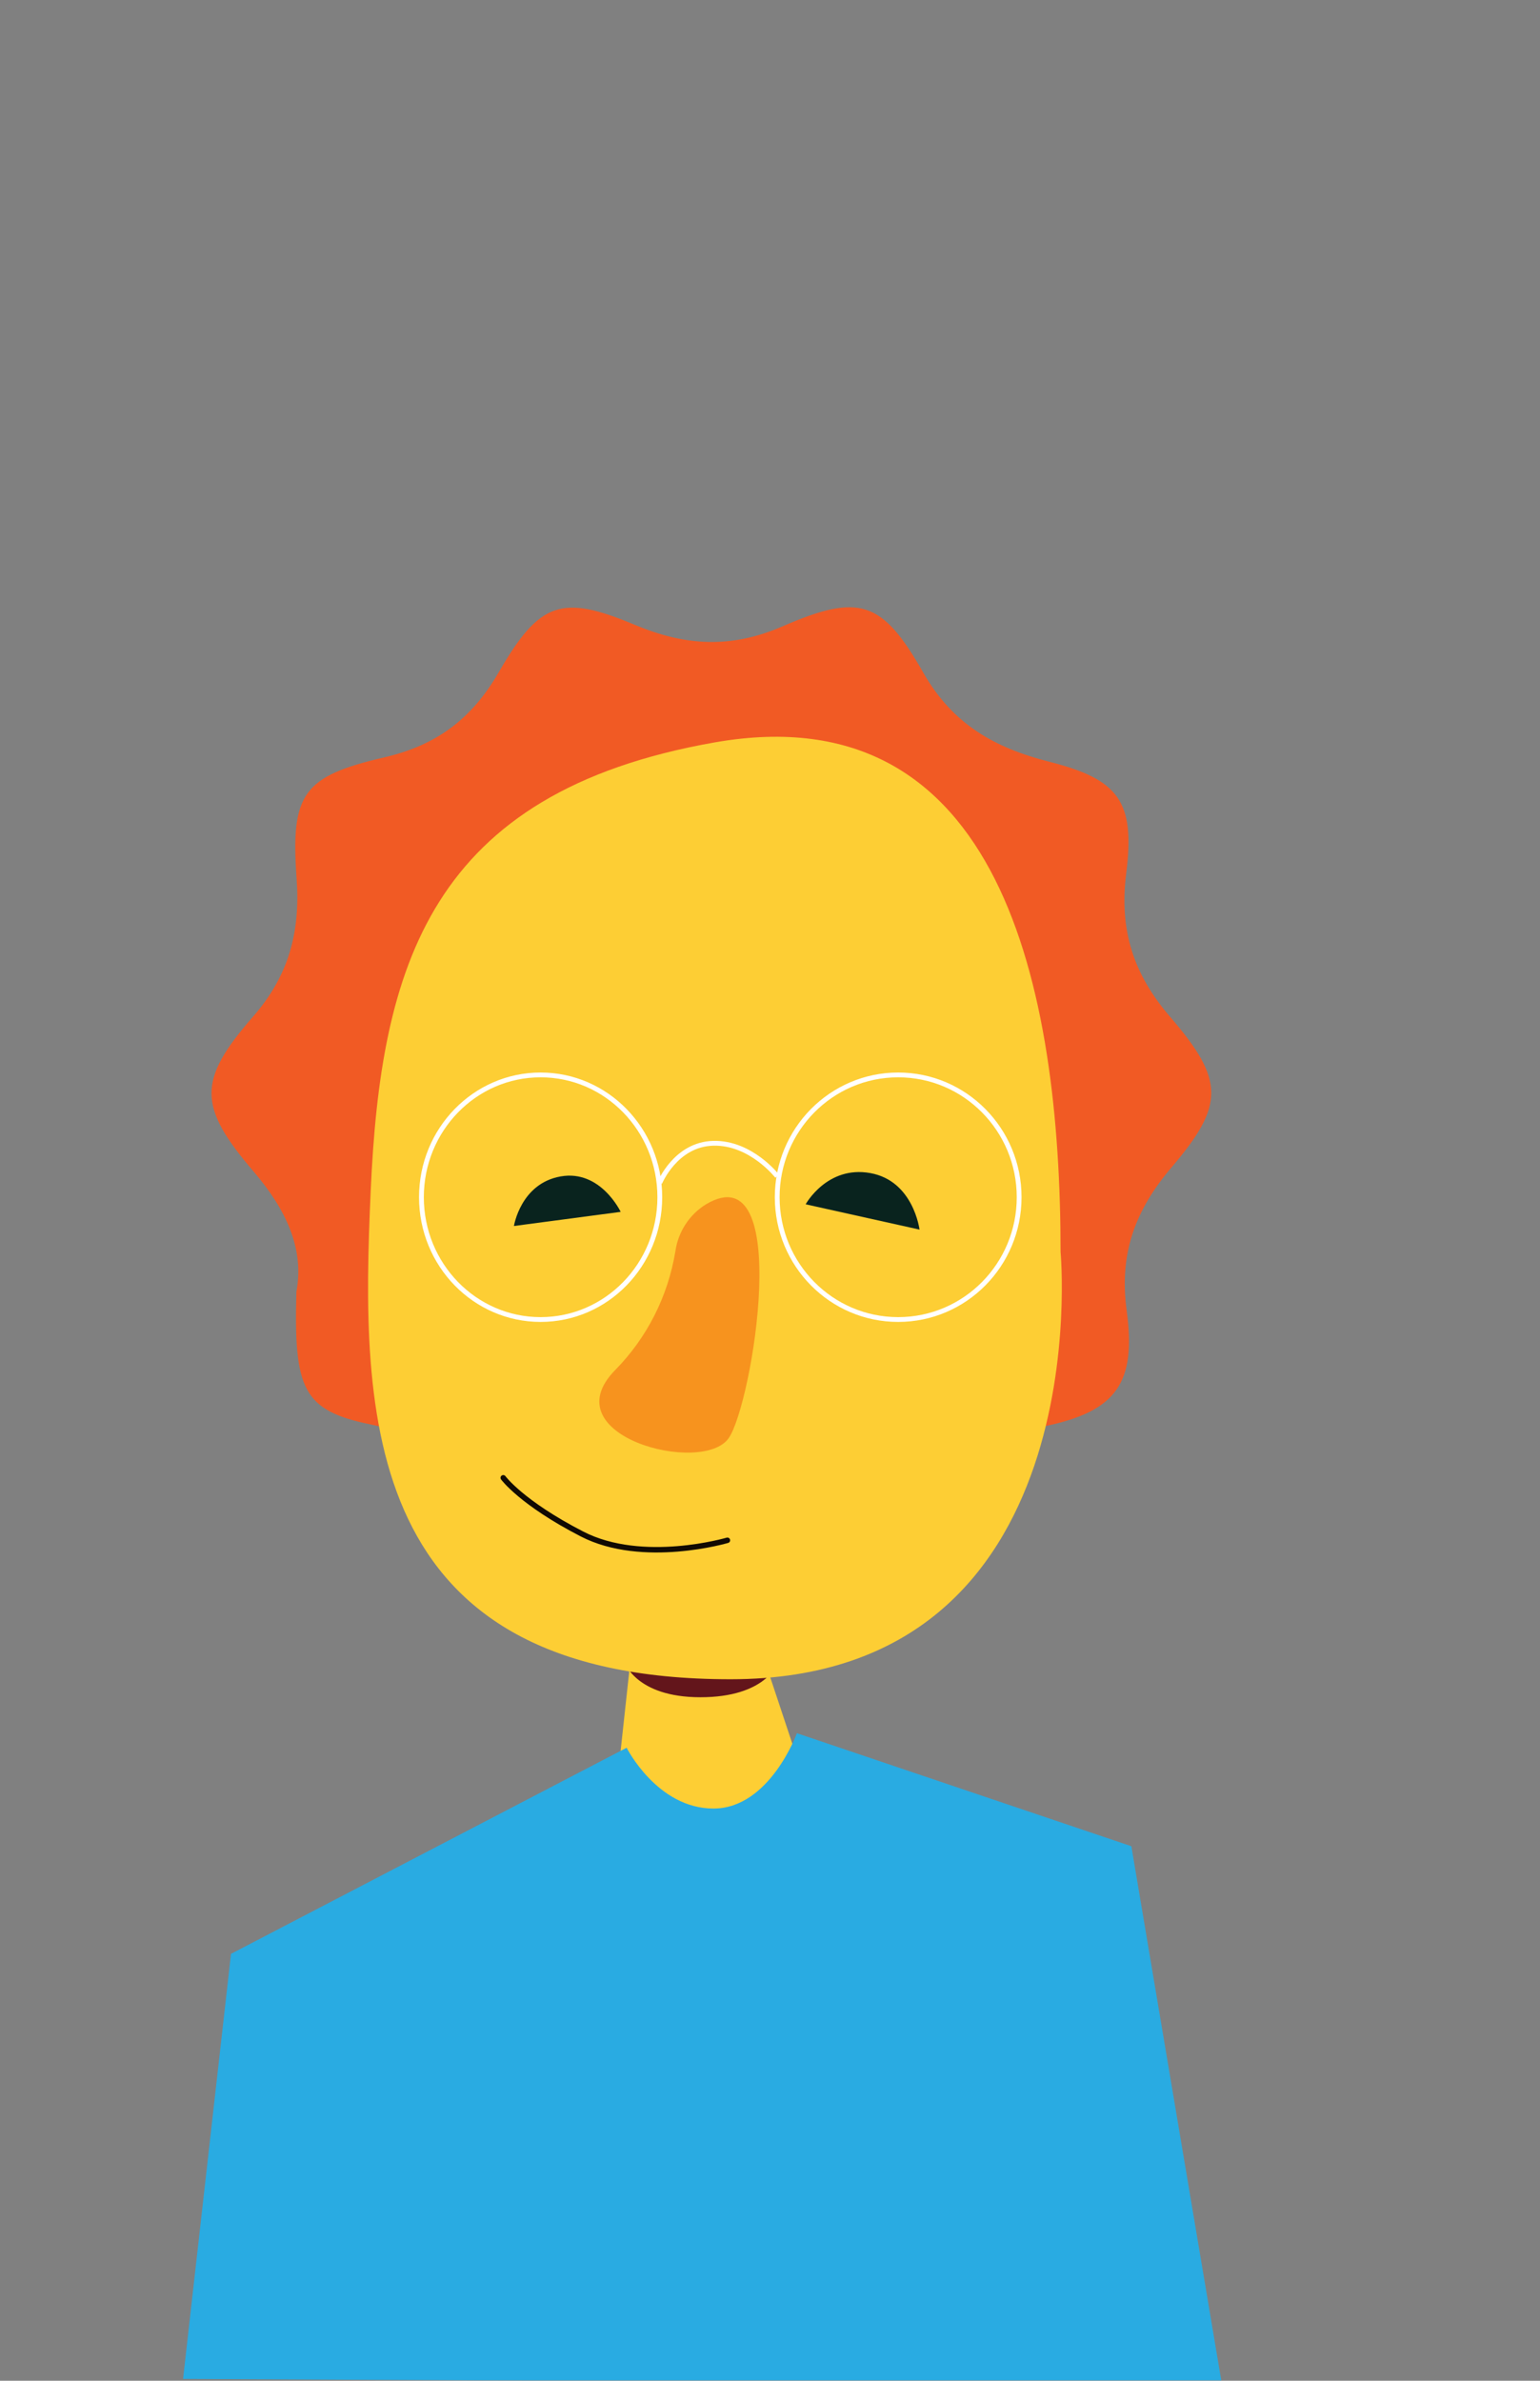 <svg width="666" height="1029" viewBox="0 0 666 1029" fill="none" xmlns="http://www.w3.org/2000/svg">
<rect x="0" y="0" width="666" height="1029" fill="#808080" stroke="none"/>
<mask id="mask0_104_11555" style="mask-type:alpha" maskUnits="userSpaceOnUse" x="0" y="0" width="666" height="1029">
<rect width="666" height="1029" fill="#D9D9D9"/>
</mask>
<g mask="url(#mask0_104_11555)">
<path d="M274.573 699.948L265.341 784.881H353.042L323.039 694.703L274.573 699.948Z" fill="#FDCE34"/>
<path d="M344.634 749.121C344.634 749.121 332.837 781.682 308.53 781.682C284.223 781.682 270.998 755.401 270.998 755.401L99.904 844.478L79.168 1028.21L528.446 1030.54L489.278 797.962L344.634 749.121Z" fill="#29ABE2"/>
<path d="M336.118 719.091C336.118 719.091 331.161 733.574 302.911 733.574C274.661 733.574 269.957 718.119 269.957 718.119C269.957 718.119 331.666 706.793 336.118 719.091Z" fill="#63151B"/>
<path d="M128.183 558.318C131.728 539.604 123.579 522.668 109.766 506.457C85.503 478.153 85.365 466.971 109.444 439.392C124.868 421.73 129.955 402.9 128.275 379.671C125.65 343.062 131.014 335.507 166.189 327.343C188.817 322.103 204.057 310.734 215.751 290.453C233.361 260.043 242.869 256.792 274.452 270.032C296.275 279.201 316.05 280.441 338.448 270.71C371.666 256.3 381.473 259.482 399.29 290.734C412.089 313.19 430.39 323.296 453.779 329.237C483.935 336.887 490.979 346.478 487.043 377.542C483.958 401.987 490.174 421.075 506.011 439.462C529.699 466.948 529.63 477.591 506.633 504.586C491.094 522.832 483.866 541.663 487.25 566.412C491.486 597.593 482.853 609.874 452.398 616.307C426.914 621.687 409.189 634.506 397.472 657.899C385.754 681.291 367.2 688.309 343.973 676.472C319.203 663.957 295.631 663.747 270.746 676.472C248.946 687.771 230.162 682.718 218.997 659.77C206.658 634.436 187.436 621.313 160.204 615.652C130.945 609.617 127.032 600.424 128.183 558.318Z" fill="#F15A24"/>
<path d="M458.661 541.094C458.661 541.094 475.954 725.8 315.956 725.8C155.958 725.8 155.981 611.496 160.316 514.711C164.651 417.926 185.659 342.485 309.19 320.861C432.721 299.236 458.661 426.744 458.661 541.094Z" fill="#FDCE34"/>
<path d="M268.418 523.782C268.418 523.782 259.754 505.415 242.447 508.472C225.141 511.529 222.26 529.896 222.26 529.896" fill="#09231E"/>
<path d="M397.662 531.451C397.662 531.451 395.064 510.372 376.356 507.016C357.649 503.66 348.426 520.513 348.426 520.513" fill="#09231E"/>
<path d="M305.283 520.545C301.743 522.731 298.722 525.687 296.437 529.202C294.153 532.716 292.661 536.702 292.07 540.872C288.863 560.339 279.742 578.295 265.988 592.216C238.186 620.689 303.861 637.749 315.124 621.599C325.401 606.896 343.271 497.884 305.283 520.545Z" fill="#F7931E"/>
<path d="M314.577 665.738C314.577 665.738 277.964 676.541 251.717 663.025C225.47 649.51 217.644 638.73 217.644 638.73" stroke="#110A03" stroke-width="2.371" stroke-miterlimit="10" stroke-linecap="round"/>
<path d="M233.799 570.32C262.266 570.32 285.343 546.652 285.343 517.457C285.343 488.261 262.266 464.594 233.799 464.594C205.332 464.594 182.255 488.261 182.255 517.457C182.255 546.652 205.332 570.32 233.799 570.32Z" stroke="white" stroke-width="2.074" stroke-miterlimit="10"/>
<path d="M388.431 570.32C417.323 570.32 440.744 546.652 440.744 517.457C440.744 488.261 417.323 464.594 388.431 464.594C359.539 464.594 336.118 488.261 336.118 517.457C336.118 546.652 359.539 570.32 388.431 570.32Z" stroke="white" stroke-width="2.074" stroke-miterlimit="10"/>
<path d="M336.117 508.38C336.117 508.38 324.753 493.728 308.457 494.143C292.161 494.559 285.343 511.238 285.343 511.238" stroke="white" stroke-width="2.074" stroke-miterlimit="10"/>
</g>
</svg>
